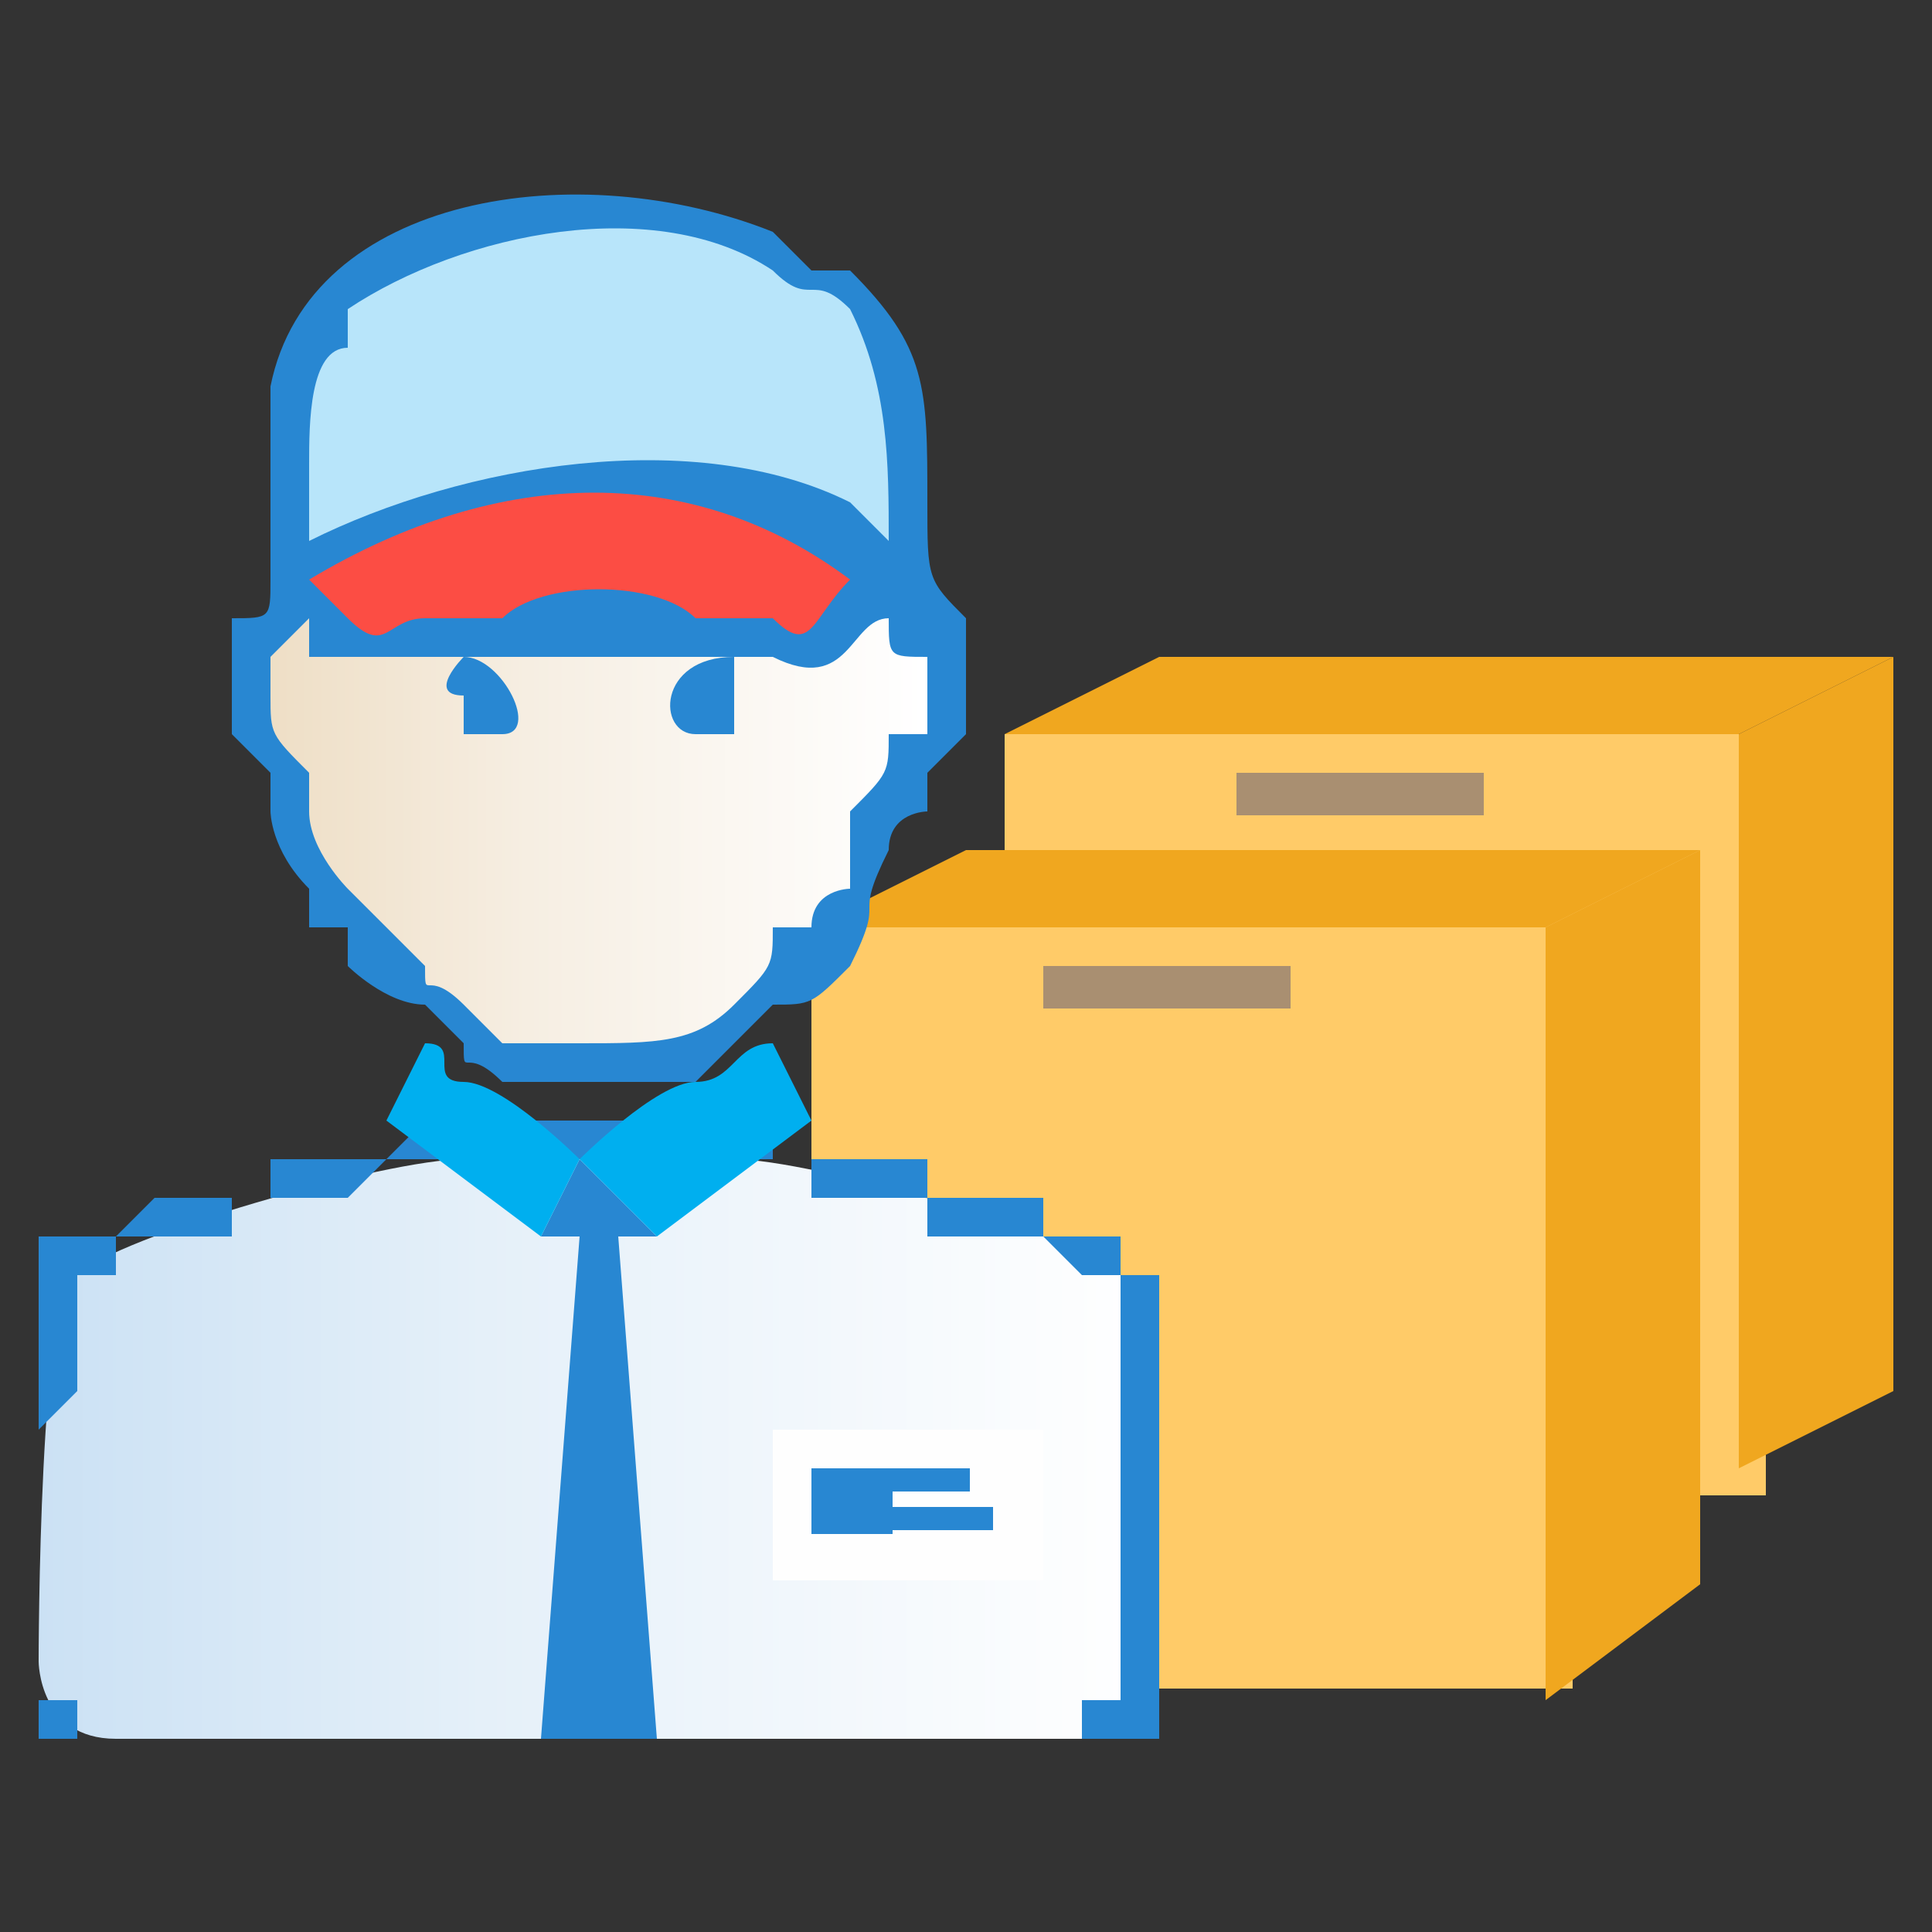 <svg xmlns="http://www.w3.org/2000/svg" width="50" height="50" shape-rendering="geometricPrecision" text-rendering="geometricPrecision" image-rendering="optimizeQuality" fill-rule="evenodd" clip-rule="evenodd"><rect width="100%" height="100%" fill="#333333" stroke="none"/><defs><linearGradient id="id0" gradientUnits="userSpaceOnUse" x1="1" y1="37.3" x2="29.8" y2="37.3"><stop offset="0" stop-color="#cbe1f4"/><stop offset=".4" stop-color="#e5f0f9"/><stop offset="1" stop-color="#fff"/></linearGradient><linearGradient id="id1" gradientUnits="userSpaceOnUse" x1="6.8" y1="21.6" x2="23.9" y2="21.6"><stop offset="0" stop-color="#eedec5"/><stop offset=".4" stop-color="#f6eee2"/><stop offset="1" stop-color="#fff"/></linearGradient><style>.fil2{fill:#a98f71}.fil10{fill:#00afef}.fil4{fill:#2887d2}.fil3{fill:#f0a71f}.fil1{fill:#ffcb68}</style></defs><g id="Layer_x0020_1"><path fill="none" d="M0 0h50v50H0z"/><g id="_876509960"><path class="fil1" d="M26 19h19.7v19.7H26z"/><path class="fil2" d="M32 20h6.4v1.1H32z"/><path class="fil3" d="M26 19l4-2h19l-4 2H26z"/><path class="fil3" d="M45 38l4-2V17l-4 2v19z"/><g><path class="fil1" d="M21 24h19.7v19.7H21z"/><path class="fil2" d="M27 25h6.4v1.1H27z"/><path class="fil3" d="M21 24l4-2h19l-4 2H21z"/><path class="fil3" d="M40 44l4-3V22l-4 2v20z"/></g><g><path class="fil4" d="M7 12v3c0 1 0 1-1 1v3l1 1v1s0 1 1 2v1h1v1s1 1 2 1l1 1c0 1 0 0 1 1h5l2-2c1 0 1 0 2-1 1-2 0-1 1-3 0-1 1-1 1-1v-1l1-1v-2-1c-1-1-1-1-1-3 0-3 0-4-2-6h-1l-1-1C15 4 8 5 7 10v2z"/><path d="M15 27c2 0 3 0 4-1s1-1 1-2h1c0-1 1-1 1-1v-2c1-1 1-1 1-2h1v-1-1c-1 0-1 0-1-1-1 0-1 2-3 1h-8-4v-1l-1 1v1c0 1 0 1 1 2v1c0 1 1 2 1 2l2 2c0 1 0 0 1 1l1 1h2z" fill="url(#id1)"/><path d="M8 12v2c4-2 10-3 14-1l1 1c0-2 0-4-1-6-1-1-1 0-2-1-3-2-8-1-11 1v1c-1 0-1 2-1 3z" fill="#b8e5fa"/><path d="M8 15l1 1c1 1 1 0 2 0h2c1-1 4-1 5 0h2c1 1 1 0 2-1 0 0 1 0 0 0-4-3-9-3-14 0z" fill="#fc4d44"/><path class="fil4" d="M12 17s-1 1 0 1v1h1c1 0 0-2-1-2zM19 19v-2c-2 0-2 2-1 2h1z"/><g><path d="M2 33c-1 0-1 10-1 10s0 2 2 2h25c2 0 2-2 2-2s0-10-1-10c-1-1-8-3-10-3-1-1-3 0-4 0s-2-1-3 0c-2 0-9 2-10 3z" fill="url(#id0)"/><path id="1" d="M1 43V32h1v4l-1 1v6zm2 2H1v-2 1h1v1h1zm12 0H3h12zm0 0zm13 0H15h13zm1-2h1v2h-2v-1h1v-1zm0-10v-1 1h1v10h-1V33zm-10-3v-1h1v1h4v1h3v1h2v1h-1l-1-1h-3v-1h-3v-1h-2zm-4 0v-1h4v1h-4zm0 0zm-3 0l-1-1h4v1h-3zM2 33v-1h1l1-1h3v-1h3l1-1 1 1h-2l-1 1H6v1H3v1H2z" fill="#2887d2" fill-rule="nonzero"/></g><path class="fil4" d="M15 30l-1 2h1l-1 13h3l-1-13h1l-2-2z"/><g><path class="fil10" d="M11 27l-1 2 4 3 1-2s-2-2-3-2 0-1-1-1zM20 27l1 2-4 3-2-2s2-2 3-2 1-1 2-1z"/></g><path fill="#fefefe" d="M20 37h7v3.9h-7z"/><g><path class="fil4" d="M23 38h2.1v.6H23z"/><path class="fil4" d="M21 38h2.1v1.7H21z"/><path class="fil4" d="M23 39h2.7v.6H23z"/></g></g></g></g></svg>